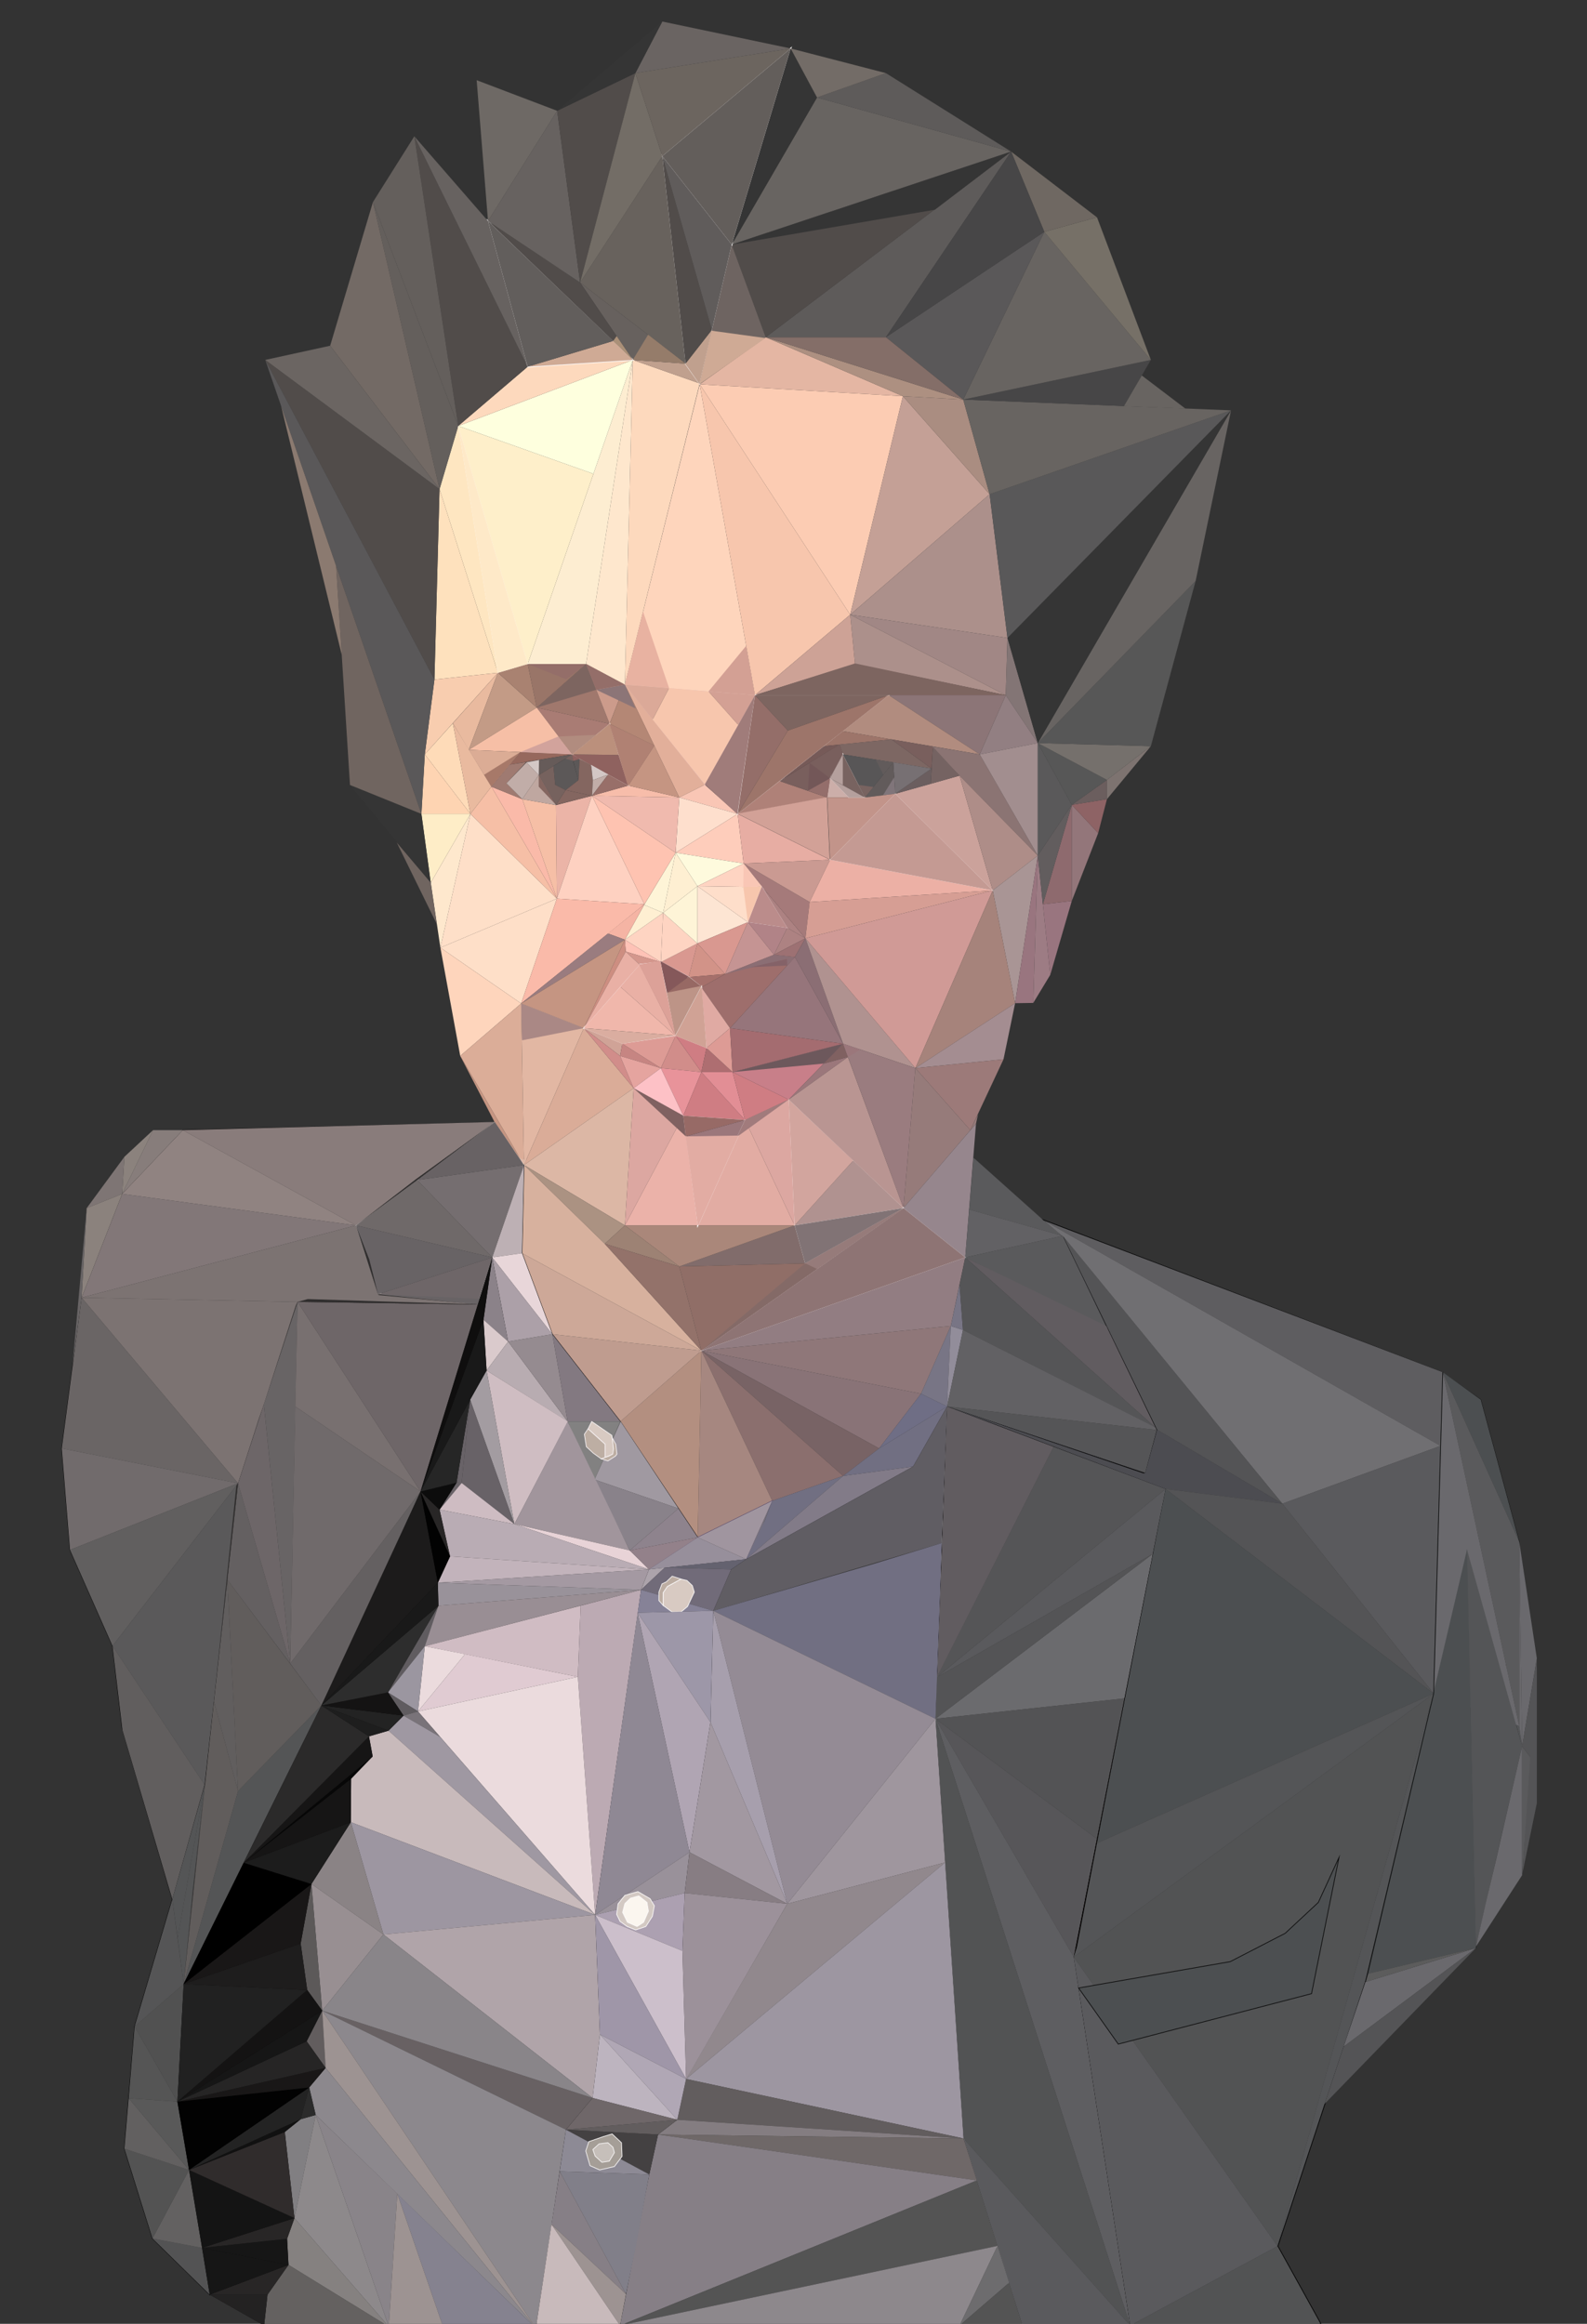 <?xml version="1.0" encoding="utf-8"?>
<!-- Generator: Adobe Illustrator 17.1.0, SVG Export Plug-In . SVG Version: 6.00 Build 0)  -->
<!DOCTYPE svg PUBLIC "-//W3C//DTD SVG 1.1//EN" "http://www.w3.org/Graphics/SVG/1.1/DTD/svg11.dtd">
<svg version="1.1" id="Layer_1" xmlns="http://www.w3.org/2000/svg" xmlns:xlink="http://www.w3.org/1999/xlink" x="0px" y="0px"
	 viewBox="0 0 560 820" enable-background="new 0 0 560 820" xml:space="preserve">
<rect x="0" y="0" width="560" height="820" fill="#333333" stroke="none"/>
<polygon fill="none" stroke="#DBBABA" stroke-width="0.5" stroke-miterlimit="10" points="220.5,241.6 266.4,245.3 248.7,276.9 "/>
<polygon fill="#E2AF9A" points="220.5,241.6 248.7,276.9 239.7,281.4 "/>
<polygon fill="#F9C6B5" points="239.7,281.4 248.7,276.9 260.3,287.2 "/>
<polygon fill="#FEDFCD" points="239.7,281.4 260.3,287.2 238.4,300.9 "/>
<polygon fill="#FECDBB" points="238.4,300.9 260.3,287.2 262.4,304.7 ">
	<animateTransform id="11"
		attributeName="transform"
		attributeType="XML"
		type="translate"
		dur="10s"
		values="0,0;0,-6;0,0"
		fill="freeze"/>
</polygon>
<polygon fill="#FEFADD" points="262.4,304.7 246.1,312.7 238.4,300.9 "/>
<polygon fill="none" stroke="#FCFAFA" stroke-width="0.5" stroke-miterlimit="10" points="268.8,312.8 277.8,327.4 263.9,325.4 "/>
<polygon fill="#B18387" points="263.9,325.4 273.1,336.9 277.8,327.4 "/>
<polygon fill="#AD8282" points="277.8,327.4 284.2,331.1 273.1,336.9 "/>
<polygon fill="#9D7173" points="273.1,336.9 284.2,331.1 280.5,337.7 "/>
<polygon fill="#FDE5D3" points="246.1,312.7 246.1,332.9 263.9,325.4 "/>
<polygon fill="#D99890" points="246.1,332.9 263.9,325.4 255.9,343.7 "/>
<polygon fill="#C59493" points="263.9,325.4 273.1,336.9 255.9,343.7 "/>
<polygon fill="#D29388" points="255.9,343.7 243,344.8 246.1,332.9 "/>
<polygon fill="#D99890" points="243,344.8 233.2,339.5 246.1,332.9 "/>
<polygon fill="#FED4C2" points="233.2,339.5 234,322.1 246.1,332.9 "/>
<polygon fill="#FEF4D7" points="234,322.1 246.1,312.7 246.1,332.9 "/>
<polygon fill="#FED4C2" points="234,322.1 220.5,331.6 233.2,339.5 "/>
<polygon fill="#FEC2B6" points="220.5,331.6 220.8,335.8 233.2,339.5 "/>
<polygon fill="#D4978D" points="220.8,335.8 225.7,340.4 233.2,339.5 "/>
<polygon fill="#FEEFD2" points="220.5,331.6 227.3,319.3 234,322.1 "/>
<polygon fill="#FEF4D7" points="227.3,319.3 238.4,300.9 234,322.1 "/>
<polygon fill="#FEEFD2" points="238.4,300.9 246.1,312.7 234,322.1 "/>
<polygon fill="#FED5BC" points="220.5,241.6 266.4,245.3 246.9,135.6 "/>
<polygon fill="#F7C6AD" points="266.4,245.3 300,216.9 246.9,135.6 "/>
<polygon fill="#FCCCB3" points="300,216.9 318.6,139.8 246.9,135.6 "/>
<polygon fill="#C4A096" points="318.6,139.8 349.2,174.4 300,216.9 ">
	<animateTransform id="8"
		attributeName="transform"
		attributeType="XML"
		type="translate"
		dur="5s"
		values="0,0;50,9;2,8"
		fill="freeze"/>
</polygon>
<polygon fill="#AC908B" points="300,216.9 355.5,225.1 349.2,174.4 "/>
<polygon fill="#A18785" points="300,216.9 354.9,245.3 355.5,225.1 "/>
<polygon fill="#AC908B" points="300,216.9 301.7,234.3 354.9,245.3 "/>
<polygon fill="#CDA296" points="300,216.9 301.7,234.3 266.4,245.3 "/>
<polygon fill="#837575" points="354.9,245.3 366.2,262.2 355.5,225.1 "/>
<polygon fill="#927F82" points="366.2,262.2 345.7,266.2 354.9,245.3 "/>
<polygon fill="#AA8D81" points="318.6,139.8 339.9,141 349.2,174.4 "/>
<polygon fill="#E4B6A3" points="246.9,135.6 270.2,119 318.6,139.8 "/>
<polygon fill="#AD9081" points="270.2,119 339.9,141 318.6,139.8 "/>
<polygon fill="#AD8282" points="268.8,312.8 284.2,331.1 277.8,327.4 "/>
<polygon fill="#FDD9BD" points="246.9,135.3 223.3,127 220.5,241.6 "/>
<polygon fill="#FEE7CD" points="220.5,241.6 206.8,234.3 223.3,127 "/>
<polygon fill="#FDEDD1" points="206.8,234.3 186.2,234.3 223.3,127 "/>
<polygon fill="none" stroke="#FCFAFA" stroke-width="0.5" stroke-miterlimit="10" points="186.2,234.3 175.7,237.4 161.7,150.3 "/>
<polygon fill="#FEEFCA" points="161.7,150.3 209.4,167.2 186.2,234.3 ">
	<animateTransform id="7"
	attributeName="transform"
	attributeType="XML"
	type="translate"
	dur="7s"
	values="0,0;0,0;-140,40"
	fill="freeze"/>
</polygon>
<polygon fill="#FEFFDE" points="161.7,150.3 223.3,127 209.4,167.2 "/>
<polygon fill="#FDD9BD" points="161.7,150.3 186.2,129.4 223.3,127 "/>
<polygon fill="#C0A08E" points="223.3,127 241.9,128.3 246.9,135.3 "/>
<polygon fill="#FEE6C1" points="161.7,150.3 155.1,172.6 175.7,237.4 "/>
<polygon fill="#FEE1BD" points="155.1,172.6 153.3,239.8 175.7,237.4 "/>
<polygon fill="#F8CDAF" points="153.3,239.8 149.9,266.2 175.7,237.4 "/>
<polygon fill="#FEDBB8" points="159.8,255.2 166,287.2 149.9,266.2 "/>
<polygon fill="#E9BA9F" points="166,287.2 173.4,277.6 159.8,255.2 "/>
<polygon fill="#E9BA9F" points="165.4,264.6 175.7,237.4 159.8,255.2 "/>
<polygon fill="#C39B86" points="165.4,264.6 189.4,249.7 175.7,237.4 "/>
<polygon fill="#997568" points="189.4,249.7 206.8,234.3 186.2,234.3 "/>
<polygon fill="#A98271" points="189.4,249.7 186.2,234.3 175.7,237.4 "/>
<polygon fill="#A0786D" points="189.4,249.7 215.1,255.4 206.8,234.3 "/>
<polygon fill="#CC9B8B" points="215.1,255.4 220.5,241.6 206.8,234.3 "/>
<polygon fill="#B48775" points="215.1,255.4 230.9,263.1 220.5,241.6 "/>
<polygon fill="#8C7577" points="345.7,266.2 313.6,245.3 354.9,245.3 "/>
<polygon fill="none" stroke="#FCFAFA" stroke-width="0.5" stroke-miterlimit="10" points="260.3,287.2 313.6,245.3 266.4,245.3 "/>
<polygon fill="#B18C7F" points="297.4,258 345.7,266.2 313.6,245.3 "/>
<polygon fill="#8B7473" points="328.4,263.3 366.2,301.9 345.7,266.2 "/>
<polygon fill="#A28E8F" points="345.7,266.2 366.2,262.2 366.2,301.9 "/>
<polygon fill="#AF8178" points="275.1,275.6 291.9,281.4 260.3,287.2 "/>
<polygon fill="#D2A197" points="260.2,287.1 291.8,281.3 292.8,303.3 "/>
<polygon fill="none" stroke="#FCFAFA" stroke-width="0.5" stroke-miterlimit="10" points="315.9,280.1 350.3,314.2 292.9,303.4 "/>
<polygon fill="#CBA29B" points="315.9,280.1 338.6,273.7 350.3,314.2 "/>
<polygon fill="#756362" points="329.2,263.5 328.4,276.6 338.6,273.7 "/>
<polygon fill="#795F5D" points="328.7,271.2 314.6,260.9 329.2,263.4 "/>
<polygon fill="#9D756A" points="314.6,260.9 290.7,263.3 297.4,258 "/>
<polygon fill="#765A58" points="275.1,275.6 296.3,262.7 290.7,263.3 "/>
<polygon fill="#795F5D" points="296.3,262.7 297.4,266.2 292.9,274.6 299.5,281.4 291.9,281.4 275.1,275.6 "/>
<polygon fill="#7D6763" points="297.4,266.2 328.7,271.2 314.6,260.9 296.3,262.7 "/>
<polygon fill="#6B5E5F" points="328.7,271.2 315.9,280.1 328.4,276.6 "/>
<polygon fill="#777073" points="315.2,269 315.9,280.1 328.7,271.2 "/>
<polygon fill="#625B5B" points="315.2,269 305.2,281.4 315.9,280.1 "/>
<polygon fill="none" stroke="#FCFAFA" stroke-width="0.5" stroke-miterlimit="10" points="305.2,281.4 297.4,266.2 292.9,274.6
	299.5,281.4 "/>
<polygon fill="#585657" points="297.4,266.2 315.2,269 305.2,281.4 "/>
<polygon fill="#786360" points="305.2,281.4 292.9,274.6 297.4,266.2 "/>
<polygon fill="#B5A09D" points="297.4,266.2 297.4,277 292.9,274.6 "/>
<polygon fill="#625B5B" points="309,268.1 311.7,273.3 315.2,269 "/>
<polygon fill="#786360" points="303,277 308.2,277.7 305.2,281.4 "/>
<polygon fill="#80757A" points="315.5,274.3 311.6,280.6 315.9,280.1 "/>
<polygon fill="#CCAEA9" points="292.9,274.6 291.9,281.4 299.5,281.4 "/>
<polygon fill="#946E6B" points="285.1,279 292.9,274.6 291.9,281.4 "/>
<polygon fill="#795F5D" points="292.9,274.6 285.7,269.2 296.3,262.7 "/>
<polygon fill="#795F5D" points="292.9,274.6 297.4,266.2 296.3,262.7 "/>
<polygon fill="#735758" points="285.7,269.2 285.1,279 292.9,274.6 "/>
<polygon fill="#7D6560" points="266.4,245.3 278,257.8 313.6,245.3 "/>
<polygon fill="#946E69" points="278,257.8 260.3,287.2 266.4,245.3 "/>
<polygon fill="#9D756A" points="260.3,287.2 278,257.8 313.6,245.3 "/>
<polygon fill="#E8B2A1" points="220.5,241.6 226.9,215.8 236.1,242.8 "/>
<polygon fill="#D3A094" points="250,244 263.3,227.9 266.4,245.3 "/>
<polygon fill="#DBA998" points="236.1,242.8 230.3,253.9 220.5,241.6 "/>
<polygon fill="#D3A094" points="250,244 260.5,255.8 266.4,245.3 "/>
<polygon fill="#FED4B2" points="149.9,266.2 148.7,287.2 166,287.2 "/>
<polygon fill="#FEEDC7" points="148.7,287.2 152,311.5 166,287.2 "/>
<polygon fill="#FEE8CD" points="152,311.5 155.4,334.4 166,287.2 "/>
<polygon fill="#FEDFC8" points="166,287.2 196.5,317.1 155.4,334.4 ">

<animate attributeType="CSS" attributeName="opacity"
			from="0" to="1" dur="5s" fill="freeze" />
</polygon>

<polygon fill="#F6BFA6" points="173.4,277.6 196.5,317.1 166,287.2 "/>
<polygon fill="#FABAA9" points="173.4,277.6 184.3,282 196.5,317.1 "/>
<polygon fill="#F6BFA6" points="184.3,282 196.2,284.1 196.5,317.1 "/>
<polygon fill="#EBB4A7" points="196.2,284.1 208.9,280.8 196.5,317.1 "/>
<polygon fill="#FED1C1" points="208.9,280.8 227.4,319.1 196.5,317.1 "/>
<polygon fill="#FEC3B1" points="238.4,300.9 227.4,319.1 208.9,280.8 "/>
<polygon fill="#F0BAAE" points="239.7,281.4 238.4,300.9 208.9,280.8 "/>
<polygon fill="#F7BDAA" points="221.7,277.2 208.9,280.8 239.7,281.4 "/>
<polygon fill="#C59582" points="221.7,277.2 230.9,263.1 239.7,281.4 "/>
<polygon fill="#B08173" points="221.7,277.2 215.1,255.4 230.9,263.1 "/>
<polygon fill="none" stroke="#FCFAFA" stroke-width="0.5" stroke-miterlimit="10" points="215.1,255.4 201.9,266.2 204.5,267.8
	209.3,270.4 221.7,277.2 "/>
<polygon fill="#A97C74" points="201.9,266.2 189.4,249.7 215.1,255.4 "/>
<polygon fill="#F6BFA6" points="189.4,249.7 165.4,264.6 201.9,266.2 "/>
<polygon fill="#DBAC95" points="165.4,264.6 183.6,265.4 173.4,277.6 "/>
<polygon fill="#A77969" points="183.6,265.4 170.8,273.4 173.4,277.6 "/>
<polygon fill="#96685D" points="179.9,269.8 201.9,266.2 183.6,265.4 "/>
<polygon fill="#665B59" points="201.9,266.2 190.1,273.5 185.7,268.9 "/>
<polygon fill="#9F7A71" points="185.7,268.9 178.7,276.4 184.3,282 173.4,277.6 179.9,269.8 "/>
<polygon fill="#BFA7A0" points="184.3,282 196.2,284.1 190.1,273.5 "/>
<polygon fill="#5C5858" points="201.9,266.2 199.2,267.9 195.3,270.3 195.9,276.9 199.6,278.8 204.1,275.3 202.3,268.8 "/>
<polygon fill="#77625E" points="201.9,266.2 199.5,267.7 202.3,268.5 "/>
<polygon fill="#8F625F" points="202,266.4 202.3,268.5 204.5,267.8 201.9,266.2 218.3,266.4 221.7,277.2 "/>
<polygon fill="#5C5858" points="202.3,268.5 204.5,267.8 204.1,275.3 "/>
<polygon fill="#846660" points="204.5,267.8 208.6,269.9 209.2,275.3 204.1,275.3 "/>
<polygon fill="#846660" points="199.6,278.8 204.1,275.3 209.2,275.3 208.9,280.8 "/>
<polygon fill="#846660" points="199.6,278.8 196.2,284 208.9,280.8 "/>
<polygon fill="#D3C7C5" points="208.6,269.9 209.2,275.3 214.6,273.3 "/>
<polygon fill="#C1ADA8" points="209.2,275.3 214.6,273.3 208.9,280.8 "/>
<polygon fill="#986F69" points="214.6,273.3 221.7,277.2 208.9,280.8 "/>
<polygon fill="#846660" points="190.1,273.5 190.1,277.6 196.2,284 "/>
<polygon fill="#D3C7C5" points="185.8,269 190.2,268.2 190.1,273.5 "/>
<polygon fill="#FEDFC8" points="196.5,317.1 183.9,354.1 155.4,334.4 "/>
<polygon fill="#FABAA9" points="183.9,354.1 227.4,319.1 196.5,317.1 "/>
<polygon fill="#F5B4A4" points="227.4,319.1 220.5,331.6 214.5,329.4 "/>
<polygon fill="#9A7C7F" points="214.5,329.4 220.5,331.6 183.9,354.1 "/>
<polygon fill="#C59582" points="183.9,354.1 206,362.8 220.5,331.6 "/>
<polygon fill="#CD8E81" points="206,362.8 220.8,335.8 220.5,331.6 "/>
<polygon fill="#8B6E74" points="284.2,331.1 280.5,337.7 297.5,368.3 "/>
<polygon fill="#B09290" points="297.5,368.3 323,376.9 284.2,331.1 "/>
<polygon fill="#A57A7A" points="262.4,304.7 285.7,318.3 284.2,331.1 268.8,312.8 "/>
<polygon fill="#E7ADA3" points="262.4,304.7 292.9,303.4 260.3,287.2 "></polygon>
<polygon fill="#CA9A92" points="292.9,303.4 285.7,318.3 262.4,304.7 "/>
<polygon fill="#ECB0A5" points="292.9,303.4 285.7,318.3 350.3,314.2 "/>
<polygon fill="#D69E94" points="285.7,318.3 284.2,331.1 350.3,314.2 "/>
<polygon fill="#D09A96" points="284.2,331.1 350.3,314.2 323,376.9 "/>
<polygon fill="#AE8D88" points="350.3,314.2 366.2,301.9 338.6,273.7 "/>
<polygon fill="#A99595" points="366.2,301.9 358.2,354 350.3,314.2 "/>
<polygon fill="#A6837B" points="350.3,314.2 358.2,354 323,376.9 "/>
<polygon fill="#A48D91" points="358.2,354 354.1,373.8 323,376.9 ">
<animateTransform id="1"
	attributeName="transform"
	attributeType="XML"
	type="translate"
	dur="6s"
	values="0,0;0,6;100,-80"
	fill="freeze"
	/>
</polygon>
<polygon fill="#9C7A79" points="354.1,373.8 342.4,398.8 323,376.9 "/>
<polygon fill="#967B7A" points="323,376.9 318.8,426.3 342.4,398.8 "/>
<polygon fill="#9A7C7F" points="323,376.9 297.5,368.3 318.8,426.3 "/>
<polygon fill="#806161" points="297.5,368.3 290.7,375.3 299.2,373 "/>
<polygon fill="#9B777B" points="299.2,373 303.6,370.4 297.5,368.3 "/>
<polygon fill="none" stroke="#FCFAFA" stroke-width="0.5" stroke-miterlimit="10" points="318.8,426.3 280.4,432.4 278.3,388 "/>
<polygon fill="none" stroke="#FCFAFA" stroke-width="0.5" stroke-miterlimit="10" points="318.8,426.3 284.1,445.8 280.4,432.4 "/>
<polygon fill="#B09290" points="301.1,409.5 280.4,432.4 318.8,426.3 "/>
<polygon fill="#D2A59E" points="301.1,409.5 278.3,388 280.4,432.4 "/>
<polygon fill="#FED5BC" points="155.4,334.4 162.4,372.6 183.9,354.1 "/>
<polygon fill="#DBAD98" points="183.9,354.1 184.9,411.1 162.4,372.6 "/>
<polygon fill="#E2B7A3" points="183.9,354.1 206,362.8 184.9,411.1 "/>
<polygon fill="#DAAC98" points="184.9,411.1 223.6,384 206,362.8 "/>
<polygon fill="#DCB7A5" points="223.6,384 220.5,432.4 184.9,411.1 "/>
<polygon fill="#AB9282" points="184.9,411.1 213.4,438.9 220.5,432.4 "/>
<polygon fill="#9D8274" points="220.5,432.4 239.7,446.9 213.4,438.9 "/>
<polygon fill="#816C6B" points="239.7,446.9 284.1,445.8 280.4,432.4 "/>
<polygon fill="#AA877A" points="280.4,432.4 220.5,432.4 239.7,446.9 "/>
<polygon fill="#DCA7A1" points="262.9,395.2 278.3,388 280.4,432.4 "/>
<polygon fill="#E2ACA3" points="262.9,395.2 246.2,432.4 280.4,432.4 "/>
<polygon fill="none" stroke="#FCFAFA" stroke-width="0.5" stroke-miterlimit="10" points="262.9,395.2 241.1,393.7 246.2,432.4 "/>
<polygon fill="#DCA7A1" points="241.1,393.7 220.5,432.4 223.6,384 "/>
<polygon fill="#EBB2A9" points="241.1,393.7 246.2,432.4 220.5,432.4 "/>
<polygon fill="#96757B" points="280.5,337.7 257.6,362.8 297.5,368.3 "/>
<polygon fill="#A5706B" points="243,344.8 247.5,348.4 255.9,343.7 "/>
<polygon fill="#9E6E6C" points="247.5,348.4 257.6,362.8 280.5,337.7 273.1,336.9 255.9,343.7 "/>
<polygon fill="none" stroke="#FCFAFA" stroke-width="0.5" stroke-miterlimit="10" points="247.5,348.4 238.4,365.5 249.3,369.8 "/>
<polygon fill="#E0AAA3" points="249.3,369.8 257.6,362.8 247.5,348.4 "/>
<polygon fill="none" stroke="#FCFAFA" stroke-width="0.5" stroke-miterlimit="10" points="238.4,365.5 233.2,339.5 243,344.8
	247.5,348.4 "/>
<polygon fill="none" stroke="#FCFAFA" stroke-width="0.5" stroke-miterlimit="10" points="233.2,339.5 225.7,340.4 206,362.8
	219.6,368.3 238.4,365.5 "/>
<polygon fill="#AA8885" points="184.2,367.1 206,362.8 183.9,354.1 "/>
<polygon fill="#C2948A" points="291.9,281.4 305.2,281.4 315.9,280.1 292.9,303.4 "/>
<polygon fill="#D0A397" points="206,362.8 218.8,372.6 219.6,368.3 "/>
<polygon fill="#D18D8A" points="223.6,384 218.8,372.6 206,362.8 "/>
<polygon fill="#C68582" points="218.8,372.6 233.2,376.9 219.6,368.3 "/>
<polygon fill="#DD9B95" points="219.6,368.3 238.4,365.5 233.2,376.9 "/>
<polygon fill="#D18D8A" points="233.2,376.9 247.5,378.3 238.4,365.5 "/>
<polygon fill="#CF7D83" points="247.5,378.3 249.3,369.8 238.4,365.5 "/>
<polygon fill="#AE6E71" points="247.5,378.3 258.5,378.3 249.3,369.8 "/>
<polygon fill="#DD9B95" points="258.5,378.3 257.6,362.8 249.3,369.8 "/>
<polygon fill="#A46C70" points="258.5,378.3 297.5,368.3 257.6,362.8 "/>
<polygon fill="#E5A49F" points="218.8,372.6 233.2,376.9 223.6,384 "/>
<polygon fill="#E8939A" points="233.2,376.9 247.5,378.3 241.1,393.7 "/>
<polygon fill="#FDC1C6" points="233.2,376.9 241.1,393.7 223.6,384 "/>
<polygon fill="#CF7D83" points="247.5,378.3 262.9,395.2 241.1,393.7 "/>
<polygon fill="#E28E95" points="247.5,378.3 258.5,378.3 262.9,395.2 "/>
<polygon fill="#CF7D83" points="262.9,395.2 278.3,388 258.5,378.3 "/>
<polygon fill="#C87F89" points="278.3,388 297.5,368.3 258.5,378.3 "/>
<polygon fill="#FEDECA" points="246.1,312.7 263.9,325.4 268.8,312.8 266,313 "/>
<polygon fill="#FED4C2" points="246.1,312.7 266,313 268.8,312.8 262.4,304.7 "/>
<polygon fill="none" stroke="#FCFAFA" stroke-width="0.5" stroke-miterlimit="10" points="247.5,476.6 318.8,426.3 340.6,443.7 "/>
<polygon fill="#927D82" points="340.6,443.7 335.5,467.9 247.5,476.6 "/>
<polygon fill="#8F7779" points="335.5,467.9 325,491.8 247.5,476.6 "/>
<polygon fill="#897377" points="325,491.8 310.2,511.1 247.5,476.6 "/>
<polygon fill="#786365" points="247.5,476.6 310.2,511.1 297.5,520.8 "/>
<polygon fill="#8B6F6E" points="247.5,476.6 297.5,520.8 272.5,529.6 "/>
<polygon fill="#96868D" points="318.8,426.3 344.4,396.5 340.6,443.7 "/>
<polygon fill="#A68780" points="247.5,476.6 246.2,542.5 272.5,529.6 "/>
<polygon fill="#B38F80" points="247.5,476.6 246.2,542.5 218.9,501.6 "/>
<polygon fill="#BF9C8F" points="247.5,476.6 194.9,470.8 218.9,501.6 "/>
<polygon fill="#CDA898" points="194.9,470.8 247.5,476.6 184.2,442.2 "/>
<polygon fill="#D7B19E" points="184.2,442.2 184.9,411.1 213.4,438.9 247.5,476.6 "/>
<polygon fill="#906E67" points="239.7,446.9 284.1,445.8 318.8,426.3 247.5,476.6 239.7,446.9 213.4,438.9 "/>
<path fill="#FFFFFF" stroke="#000000" stroke-miterlimit="10" d="M342,409.5"/>
<polygon fill="none" stroke="#FCFAFA" stroke-width="0.5" stroke-miterlimit="10" points="334.2,496.3 411.3,525.4 378.9,690.6
	398.8,820.6 360.8,820.6 340,754.6 330.1,606.5 "/>
<polygon fill="none" stroke="#000000" stroke-width="0.5" stroke-miterlimit="10" points="368.2,430.6 509,484.4 505.9,597.6
	482.6,696.5 450.8,792.6 466.3,820.6 398.8,820.6 378.9,690.6 411.3,525.4 334.2,496.3 404.1,519.8 408.2,504.6 375,436.1 "/>
<polygon fill="none" stroke="#111111" stroke-width="0.25" stroke-miterlimit="10" points="509,484.4 522.5,493.9 536.1,544.1
	520.8,687.4 481.7,699.3 505.9,597.6 "/>
<polygon fill="none" stroke="#050505" stroke-width="0.25" stroke-miterlimit="10" points="174.6,396.1 64.5,398.8 43.1,421.3
	28.8,457.9 21.8,511.1 24.7,546.9 39.7,580.8 43.1,609.9 60.8,670.2 72.2,629.8 84,523.4 105,459.4 168.3,460.2 133.7,456.4
	125.6,432.4 "/>
<polygon fill="none" stroke="#FCFAFA" stroke-width="0.5" stroke-miterlimit="10" points="174.6,396.1 125.6,432.4 133.7,456.4
	168.3,460.2 184.9,411.1 "/>
<polygon fill="none" stroke="#000000" stroke-width="0.25" stroke-miterlimit="10" points="168.3,460.2 105,459.4 84,523.4
	72.2,629.8 60.8,670.2 47.5,715.1 43.9,758.2 53.8,789.9 74,809.7 62.6,741.6 64.8,700.1 89.5,648.5 119.7,589.6 148.4,526.3 "/>
<polygon fill="none" stroke="#020202" stroke-width="0.25" stroke-miterlimit="10" points="184.9,411.1 173.7,443.7 179.3,473.4
	200.3,501.6 206,514.6 222.2,547.1 229,553.8 246.2,542.5 218.9,501.6 194.9,470.8 184.2,442.2 "/>
<polygon fill="none" stroke="#483B63" stroke-width="0.25" stroke-miterlimit="10" points="229,553.8 263.3,550.2 272.5,529.6
	246.2,542.5 "/>
<polygon fill="none" stroke="#000000" stroke-width="0.25" stroke-miterlimit="10" points="263.3,550.2 258,553.8 251.7,568.4
	250.7,607.7 243.3,653.6 241.6,668 240.8,688.4 242.1,733.8 239,748 232.2,753.2 226.3,779.9 218.8,820.6 189.1,821.5 199.7,751.5
	203.4,747.1 209.1,740.3 211.7,717.9 210,675.7 216,633.3 224.3,574.7 226.2,561 229,553.8 "/>
<polygon fill="none" stroke="#020202" stroke-width="0.25" stroke-miterlimit="10" points="173.7,443.7 179.3,473.4 200.3,501.6
	222.2,547.1 229,553.8 226.2,561 210,675.7 211.7,717.9 209.1,740.3 199.7,751.5 189.1,821.5 93.2,820.6 94.4,809.7 101.8,799.2
	101.3,790 103.9,782.7 100.5,752.3 106.1,747.8 111.4,746.3 109.1,736.6 114.9,729.7 108.2,720.3 113.6,709.5 108.4,702.2
	106.1,685.8 109.9,664.8 123.7,643 123.9,627.7 131.5,619.8 130.2,612.7 137.1,610.7 142.4,605.4 136.8,597.2 142.9,586.6
	154.7,566.6 154.5,558.5 158.8,549.2 155.1,532.7 161.1,523.2 165.9,493.9 171.7,483.6 170.6,465.7 "/>
<polygon fill="#070707" points="93.2,820.6 94.4,809.7 101.8,799.2 101.3,790 103.9,782.7 100.5,752.3 106.1,747.8 111.4,746.3
	109.1,736.6 114.9,729.7 108.2,720.3 113.6,709.5 108.4,702.2 106.1,685.8 109.9,664.8 123.7,643 123.9,627.7 131.5,619.8
	130.2,612.7 137.1,610.7 142.4,605.4 136.8,597.2 154.7,566.6 154.5,558.5 158.8,549.2 155.1,532.7 161.1,523.2 165.9,493.9
	171.7,483.6 170.6,465.7 173.7,443.7 148.4,526.3 119.7,589.6 89.7,648.2 64.8,700.1 62.6,741.6 74,809.7 "/>
<polygon fill="none" stroke="#020202" stroke-width="0.25" stroke-miterlimit="10" points="218.8,820.6 360.8,820.6 340,754.6
	330.1,606.5 334.2,496.3 322.2,517.5 263.3,550.2 258,553.8 251.7,568.4 250.7,607.7 243.3,653.6 241.6,668 240.8,688.4
	242.1,733.8 239,748 232.2,753.2 226.3,779.9 "/>
<polygon fill="#99757F" points="358.2,354 364.6,353.9 366.2,301.9 "/>
<polygon fill="#9D7C84" points="364.6,353.9 370.6,344 366.2,301.9 "/>
<polygon fill="#99757F" points="370.6,344 378.2,317.9 368,319.1 "/>
<polygon fill="#8E6A6E" points="378.2,317.9 378.2,284 368,319.1 "/>
<polygon fill="#93767A" points="378.2,317.9 387.5,294 378.2,284 "/>
<polygon fill="#8E6365" points="387.5,294 390.6,282 378.2,284 "/>
<polygon fill="#6B5E5E" points="390.6,282 390.6,275.2 378.2,284 "/>
<polygon fill="#625D5E" points="378.2,284 368,319.1 366.2,301.9 "/>
<polygon fill="#5A595A" points="378.2,284 366.2,301.9 366.2,262.2 "/>
<polygon fill="#575757" points="378.2,284 390.6,275.2 366.2,262.2 "/>
<polygon fill="#7D7370" points="390.6,275.2 406.1,263.3 390.6,282 "/>
<polygon fill="#75706C" points="390.6,275.2 406.1,263.3 366.2,262.2 "/>
<polygon fill="#575757" points="366.2,262.2 421.9,205 406.1,263.3 "/>
<polygon fill="#686462" points="366.2,262.2 421.9,205 434.4,144.8 ">
	<animateTransform attributeName="transform" attributeType="XML"
								type="rotate" from="-22" to="0" dur="5s"
								additive="sum" fill="freeze"/>

</polygon>
<polygon fill="#353535" points="366.2,262.2 355.5,225.1 434.4,144.8 "/>
<polygon fill="#595859" points="349.2,174.4 434.4,144.8 355.5,225.1 "/>
<polygon fill="#686461" points="339.9,141 434.4,144.8 349.2,174.4 "/>
<polygon fill="#474647" points="339.9,141 406.1,127 396.6,143.3 "/>
<polygon fill="#686461" points="339.9,141 368.5,81.8 406.1,127 "/>
<polygon fill="#767067" points="368.5,81.8 387.1,76.7 406.1,127 "/>
<polygon fill="#6F6862" points="368.5,81.8 356.8,53.5 387.1,76.7 "/>
<polygon fill="#5A5859" points="368.5,81.8 339.9,141 312.6,119 "/>
<polygon fill="#846E68" points="270.2,119 312.6,119 339.9,141 "/>
<polygon fill="#5E5B5A" points="270.2,119 356.8,53.5 312.6,119 "/>
<polygon fill="#474647" points="312.6,119 356.8,53.5 368.5,81.8 ">
	<animateTransform id="5"
	attributeName="transform"
	attributeType="XML"
	type="translate"
	dur="5s"
	values="0,0;20,-12;90,-20"
	fill="freeze"/>
</polygon>
<polygon fill="#514C4A" points="270.2,119 258.2,86.3 356.8,53.5 "/>
<polygon fill="#686461" points="258.2,86.3 288.3,34.4 356.8,53.5 "/>
<polygon fill="#5E5B5A" points="288.3,34.4 312.6,25.8 356.8,53.5 "/>
<polygon fill="none" stroke="#FCFAFA" stroke-width="0.5" stroke-miterlimit="10" points="246.9,135.3 241.9,128.3 233.7,55.1
	258.2,86.3 "/>
<polygon fill="#6E6461" points="258.2,86.3 251.2,116.4 246.9,135.3 270.2,119 "/>
<polygon fill="none" stroke="#FCFAFA" stroke-width="0.5" stroke-miterlimit="10" points="233.7,55.1 279,17.1 258.2,86.3 "/>
<polygon fill="#353535" points="279,17.1 288.3,34.4 258.2,86.3 "/>
<polygon fill="#736C67" points="279,17.1 312.6,25.8 288.3,34.4 "/>
<polygon fill="#68625D" points="241.9,128.3 204.7,99.7 233.7,55.1 "/>
<polygon fill="#67615E" points="223.3,127 204.7,99.7 241.9,128.3 "/>
<polygon fill="none" stroke="#FCFAFA" stroke-width="0.5" stroke-miterlimit="10" points="223.3,127 172.2,78 186.2,129.4 "/>
<polygon fill="#514C4A" points="223.3,127 204.7,99.7 172.2,78 "/>
<polygon fill="#676260" points="204.7,99.7 196.6,39.1 172.2,78 "/>
<polygon fill="#514C4A" points="204.7,99.7 224.2,25.8 196.6,39.1 ">
	<animateTransform attributeName="transform" attributeType="XML"
                    type="rotate" from="0" to="2" dur="19s"
                    additive="replace" fill="freeze"/>
  <animateTransform attributeName="transform" attributeType="XML"
                    type="scale" from="1" to="0" dur="7s"
                    additive="replace" fill="freeze"/>
</polygon>

<polygon fill="#736D66" points="224.2,25.8 233.7,55.1 204.7,99.7 "/>
<polygon fill="#6C655F" points="224.2,25.8 279,17.1 233.7,55.1 "/>
<polygon fill="#6A6462" points="224.2,25.8 233.7,7.6 279,17.1 "/>
<polygon fill="#353535" points="196.6,39.1 233.7,7.6 224.2,25.8 "/>
<polygon fill="#686461" points="402.9,132.5 418.3,144.2 396.6,143.3 "/>
<polygon fill="#514C4A" points="161.7,150.3 146.2,48.1 186.2,129.4 "/>
<polygon fill="#676260" points="186.2,129.4 172.2,78 146.2,48.1 "/>
<polygon fill="#6E6965" points="172.2,78 168.2,28.3 196.6,39.1 "/>
<polygon fill="#645F5C" points="131.6,71.3 161.7,150.3 155.1,172.6 "/>
<polygon fill="#645F5C" points="131.6,71.3 146.2,48.1 161.7,150.3 "/>
<polygon fill="#514C4A" points="93.6,127 155.1,172.6 153.3,239.8 ">
	 <animate attributeType="CSS" attributeName="opacity"
         from="1" to="0" dur="5s" fill="freeze" />
</polygon>
<polygon fill="#5A5859" points="93.6,127 148.7,287.2 149.9,266.2 153.3,239.8 "/>
<polygon fill="#353535" points="123.5,277 152,311.5 148.7,287.2 "/>
<polygon fill="#706560" points="118.6,199.7 123.5,277 148.7,287.2 "/>
<polygon fill="#8B7A70" points="99.2,143.3 120.6,231.1 118.6,199.7 "/>
<polygon fill="#736A65" points="155.1,172.6 116.5,122 131.6,71.3 "/>
<polygon fill="#6B6562" points="155.1,172.6 116.5,122 93.6,127 "/>
<polygon fill="#C1ADA8" points="185.8,269 178.7,276.4 184.3,282 190.1,273.5 "/>
<polygon fill="#76625E" points="190.1,273.5 195.3,270.3 195.9,276.9 199.6,278.8 196.2,284 "/>
<polygon fill="#BB907C" points="215.1,255.4 201.9,266.2 218.3,266.4 "/>
<polygon fill="#F7C6AD" points="236.1,242.8 250,244 260.5,255.8 248.7,276.8 230.3,253.9 "/>
<polygon fill="#CFAA95" points="246.8,135.6 251.1,116.7 270.1,119.3 "/>
<polygon fill="#C0A08E" points="241.9,128.3 251.2,116.4 246.8,135.5 242.8,129.8 241.7,128.3 "/>
<polygon fill="#CFAA95" points="186.2,129.4 216.4,120.3 223.3,127 "/>
<polygon fill="#AA9078" points="216.4,120.3 217.6,118.6 223.3,127 "/>
<polygon fill="#FEE9C8" points="186.2,234.3 161.7,150.3 175.7,237.4 "/>
<polygon fill="#B5A09D" points="292.9,274.6 305.2,281.4 299.5,281.4 "/>
<polygon fill="#8F625F" points="202.3,268.5 204.5,267.8 201.9,266.2 "/>
<polygon fill="#957C6A" points="228.7,118.1 241.9,128.3 223.3,127 "/>
<polygon fill="#D2A39C" points="183.6,265.4 197,259.9 201.9,266.2 "/>
<polygon fill="#BB8C8B" points="268.8,312.8 277.8,327.4 263.9,325.4 "/>
<polygon fill="#C49A93" points="315.9,280.1 292.9,303.4 350.3,314.2 "/>
<polygon fill="#8B6E74" points="255.9,343.7 280.5,337.7 273.1,336.9 "/>
<polygon fill="#846268" points="264.8,341.3 277.8,340.7 277.7,338.4 "/>
<polygon fill="#8B6E74" points="277.7,338.4 280.5,337.7 277.8,340.7 "/>
<polygon fill="#6D585C" points="258.5,378.3 290.7,375.3 297.5,368.3 "/>
<polygon fill="#D0A295" points="247.5,348.1 238.3,365.5 249.3,369.8 247.6,348.3 "/>
<polygon fill="#85585A" points="243,344.6 235.4,350.5 233,339.1 "/>
<polygon fill="#976964" points="235.2,350.5 247.5,348.1 243,344.6 "/>
<polygon fill="#BD9487" points="235.3,350.3 247.5,347.9 238.2,365.5 "/>
<polygon fill="#E9B0A5" points="225.7,340.4 218.9,348.2 238.3,365.4 "/>
<polygon fill="#F0B7AB" points="218.9,348.2 206,362.8 238.3,365.4 "/>
<polygon fill="#DAADA0" points="206,362.8 238.3,365.4 219.6,368.3 "></polygon>
<polygon fill="#976A66" points="262.9,395.2 242,401 241.1,393.7 "/>
<polygon fill="#9B777B" points="242,401 260,401.2 262.9,395.2 "/>
<polygon fill="#E2ACA3" points="242,401 260,401.2 246.2,432.4 "/>
<polygon fill="#806161" points="223.6,384 241.1,393.7 242,401 "/>
<polygon fill="#A17B7C" points="260,401.2 278.3,388 262.9,395.2 "/>
<polygon fill="#9B777B" points="278.3,388 299.2,373 290.7,375.3 "/>
<polygon fill="#E2ACA3" points="242,401 260.7,400.7 246.4,432.5 "/>
<polygon fill="#817375" points="280.4,432.4 318.8,426.3 284.1,445.8 "/>
<polygon fill="#967B7A" points="284.1,445.8 288.3,447.8 318.8,426.3 "/>
<polygon fill="#846A67" points="284.1,445.8 247.5,476.6 288.3,447.8 "/>
<polygon fill="#625E5C" points="186.2,129.4 216.4,120.3 172.2,78 "/>
<polygon fill="#B08173" points="215,255.4 230.9,263.1 221.6,277.4 "/>
<polygon fill="#CC9B8B" points="214.8,255.3 215.2,255 215.3,255.6 "/>
<polygon fill="#CC9B8B" points="221.8,277 221.4,277.3 222,277.7 "/>
<polygon fill="#514C4A" points="241.9,128.3 251.2,116.4 233.7,55.1 "/>
<polygon fill="#605C5B" points="251.2,116.4 258.2,86.3 233.7,55.1 "/>
<polygon fill="#635E5B" points="233.7,55.1 279,17.1 258.2,86.3 "/>
<polygon fill="#706560" points="140,297.3 154.1,326 152,311.5 "/>
<polygon fill="#B18C7F" points="197,259.9 210.4,259.3 201.9,266.2 "/>
<polygon fill="#7D6560" points="189.4,249.7 210.4,243.4 206.8,234.3 "/>
<polygon fill="#8C7577" points="210.4,243.4 224.3,250 220.5,241.6 "/>
<polygon fill="#946E69" points="186.2,234.3 199.8,239.7 206.8,234.3 "/>
<polygon fill="#946E69" points="206.8,234.3 220.5,241.6 210.4,243.4 "/>
<polygon fill="#353535" points="258.2,86.3 329.9,74 356.8,53.5 "/>
<polygon fill="#93726A" points="239.7,446.9 213.4,438.9 247.5,476.6 "/>
<polygon fill="#8E7474" points="247.5,476.6 340.6,443.7 318.8,426.3 "/>
<polyline fill="#967B7A" points="345.1,393.2 344.4,396.5 342.4,398.8 "/>
<polygon fill="#C59582" points="162.4,372.6 174.6,396.1 184.9,411.1 "/>
<polygon fill="#756E70" points="147.2,416.4 184.9,411.1 173.7,443.7 "/>
<polygon fill="#6F6969" points="147.2,416.4 125.6,432.4 173.7,443.7 "/>
<polygon fill="#686365" points="125.6,432.4 173.7,443.7 133.4,456.7 "/>
<polygon fill="#6E6668" points="133.4,456.7 173.7,443.7 169.2,458.2 168.3,460.2 "/>
<path fill="#FED4C2" d="M263.9,325.4"/>
<polygon fill="#525354" points="505.9,597.6 450.8,792.6 378.9,690.6 "/>
<polygon fill="#F7C6AD" points="262.3,313 263.9,325.4 268.8,312.8 "/>
<path fill="#FED4C2" d="M262.4,304.7"/>
<polygon fill="#F9C6B5" points="262.3,313 262.4,304.7 268.8,312.8 "/>
<polygon fill="#7D6560" points="301.7,234.1 266.4,245.3 354.9,245.3 ">
	<animate attributeType="CSS" attributeName="opacity"
					from="0" to="1" dur="2s" fill="freeze" />
				</polygon>
<polygon fill="#A07C7A" points="266.4,245.3 248.7,276.8 248.7,276.8 260.2,287.3 "/>
<polygon fill="#E9B0A5" points="220.8,335.8 225.7,340.4 206,362.8 "/>
<polygon fill="#DCA198" points="225.5,340.3 233,339.1 238.3,365.4 "/>
<polygon fill="#B99592" points="299.2,373 278.3,388 318.8,426.3 "/>
<polygon fill="#686264" points="174.6,395.9 147.2,416.4 184.9,411.1 "/>
<polygon fill="#897C7B" points="64.5,398.8 174.6,395.9 125.6,432.4 ">
<animate attributeType="CSS" attributeName="opacity"
				from="0" to="1" dur="3s" fill="freeze" />
</polygon>
<polygon fill="#908381" points="64.5,398.8 43.1,421.3 125.6,432.4 "/>
<polygon fill="#827778" points="43.1,421.3 28.8,457.9 125.6,432.4 "/>
<polygon fill="#7C7372" points="168.3,460.2 105,459.4 28.8,457.9 125.6,432.4 133.4,456.7 "/>
<polygon fill="#7C7372" points="28.8,457.9 105,459.4 84,523.4 ">
<animateTransform id="2"
	attributeName="transform"
	attributeType="XML"
	type="translate"
	dur="6s"
	values="0,0;0,-200;0,-150"
	fill="freeze"/>
</polygon>
<polygon fill="#6A6565" points="84,523.4 21.8,511.1 28.8,457.9 "/>
<polygon fill="#716B6C" points="21.8,511.1 84,523.4 24.7,546.9 "/>
<polygon fill="#615F5F" points="84,523.4 24.7,546.9 39.7,580.8 "/>
<polygon fill="#5A595A" points="84,523.4 72.2,629.8 39.7,580.8 ">

<animateTransform attributeName="transform" attributeType="XML"
							type="rotate" from="-5" to="0" dur="3s"
							additive="sum" fill="freeze"/>
</polygon>

<polygon fill="#686365" points="133.4,456.7 168.6,460.3 169.2,458.3 "/>
<polygon fill="#302E2E" points="125.6,432.4 130.3,444.4 133.4,456.7 "/>
<polygon fill="#302E2E" points="125.6,432.4 146.9,416 174.6,395.9 147.3,416.4 "/>
<polygon fill="#877D7B" points="54,398.8 43.1,421.3 64.5,398.8 "/>
<polygon fill="#8B827D" points="54,398.8 43.9,408.2 43.1,421.3 "/>
<polygon fill="#7E7574" points="43.9,408.2 30.6,426.3 43.1,421.3 "/>
<polygon fill="#8B827D" points="43.1,421.3 28.8,457.9 30.6,426.3 "/>
<polygon fill="#DCB7A5" points="183.7,408.9 184.9,411.1 185.7,409.3 "/>
<polygon fill="#BDB0B4" points="184.9,411.1 184.2,442.2 173.7,443.7 "/>
<polygon fill="#615E5E" points="39.7,580.8 72.2,629.8 60.8,670.2 43.2,610.5 "/>
<polygon fill="#535354" points="53.8,789.9 71.3,793.2 74,809.7 "/>
<polygon fill="#636161" points="53.8,789.9 66.7,765.7 71.3,793.2 "/>
<polygon fill="#535353" points="43.9,758.2 66.7,765.7 53.8,789.9 "/>
<polygon fill="#626060" points="45.4,740.4 66.7,765.7 43.9,758.2 "/>
<polygon fill="#595959" points="45.4,740.4 62.6,741.6 66.7,765.7 "/>
<polygon fill="#555555" points="47.5,715.1 62.6,741.6 45.4,740.4 "/>
<polygon fill="#515151" points="47.5,715.1 62.6,741.6 64.8,700.1 "/>
<polygon fill="#555556" points="60.8,670.2 47.5,715.1 64.8,700.1 "/>
<polygon fill="#545556" points="64.8,700.1 62.7,683.9 72.2,629.8 72.3,629.8 71.8,634.5 "/>
<polygon fill="#545556" points="62.7,683.9 72.2,629.8 60.8,670.2 "/>
<polygon fill="#615D5C" points="64.8,700.1 84,632 75.5,600.3 "/>
<polygon fill="#545556" points="64.8,700.1 113.4,601.8 84,632 "/>
<polygon fill="#615D5C" points="84,632 113.4,601.8 80.2,557.4 "/>
<polygon fill="#615E5E" points="84,632 75.5,600.3 80.2,557.4 "/>
<polygon fill="#646061" points="102.4,587 148.4,526.3 120.3,588.3 113.4,601.8 "/>
<polygon fill="#646061" points="84,523.4 102.4,587 80.2,557.4 "/>
<polygon fill="#6D6668" points="93.1,495.5 102.4,587 84,523.4 "></polygon>
<polygon fill="#686465" points="93.1,495.5 105,459.4 102.4,587 "/>
<polygon fill="#706A6B" points="102.4,587 148.4,526.3 104.2,496.3 ">
</polygon>
<polygon fill="#787070" points="105,459.4 148.4,526.3 104.2,496.3 "/>
<polygon fill="#6E6668" points="105,459.4 148.4,526.3 168.6,460.3 "/>
<polygon fill="#686465" points="30.6,426.3 25.6,481.7 28.8,457.9 "/>
<polygon fill="#E8D6D9" points="173.7,443.7 194.9,470.8 184.2,442.2 "/>
<polygon fill="#ACA0A8" points="173.7,443.7 179.3,473.4 194.9,470.8 "/>
<polygon fill="#958B90" points="194.9,470.8 200.3,501.6 179.3,473.4 "/>
<polygon fill="#837981" points="194.9,470.8 200.3,501.6 218.9,501.6 "/>
<polygon fill="#828181" points="218.9,501.6 209.8,522.1 206,514.5 200.3,501.6 "/>
<polygon fill="#A099A1" points="219,501.6 239.4,532.3 209.8,522.1 "/>
<polygon fill="#D8CAC2" stroke="#F7F2F3" stroke-width="0.25" stroke-miterlimit="10" points="208.8,501.6 215.9,506.5 216.8,512.9
	213.5,514.3 213.5,509.6 207.5,504.2 "/>
<polygon fill="#BDAEA3" stroke="#F7F2F3" stroke-width="0.25" stroke-miterlimit="10" points="207.5,504.2 206.2,506.1 206.9,510.5
	209.4,512.8 212.2,514.8 213.5,514.3 213.5,509.6 "/>
<polygon fill="#BDAEA3" stroke="#F7F2F3" stroke-width="0.25" stroke-miterlimit="10" points="213.5,514.3 212.2,514.8 214.5,515.5
	217.2,513.8 217.7,513.1 217.3,509.7 216,507.3 216.5,511.2 216.2,513.1 214.9,513.8 "/>
<polygon fill="#89828A" points="209.8,522.1 222.2,547.1 239.4,532.3 "/>
<polygon fill="#8E838D" points="239.4,532.3 222.2,547.1 246.2,542.5 "/>
<polygon fill="#93818A" points="246.2,542.5 222.2,547.1 229,553.8 "/>
<polygon fill="#978F9B" points="246.2,542.5 263.3,550.2 229,553.8 "/>
<polygon fill="#A0959F" points="246.2,542.5 272.5,529.6 263.3,550.2 "/>
<polygon fill="#78727B" points="272.5,529.6 267.6,542.4 263.3,550.2 "/>
<polygon fill="#78727B" points="229,553.8 260.9,550.7 263.3,550.2 "/>
<polygon fill="#716F82" points="272.5,529.6 269.8,536.7 263.3,550.2 297.5,520.8 "/>
<polygon fill="#827B88" points="297.5,520.8 322.2,517.5 263.3,550.2 "/>
<polyline fill="#716F82" points="310.2,511.1 334.2,496.3 322.2,517.5 297.5,520.8 "/>
<polygon fill="#6F6E85" points="325,491.8 334.2,496.3 310.2,511.1 "/>
<polygon fill="#787585" points="325,491.8 335.5,467.9 334.2,496.3 ">
<animateTransform attributeName="transform" attributeType="XML"
							type="rotate" from="-40" to="0" dur="5s"
							additive="sum" fill="freeze"/>
</polygon>
<polygon fill="#928D9A" points="335.5,467.9 339.8,469.3 334.2,496.3 "/>
<polygon fill="#787585" points="339.8,469.3 335.5,467.9 338.6,453.5 "/>
<polygon fill="#302E2E" points="168.7,460.3 108.6,458.4 105,459.4 "/>
<polygon fill="#302E2E" points="105,459.4 93.1,495.5 104.4,460.6 "/>
<polygon fill="#302E2E" points="93.1,495.5 84,523.4 91.2,501 "/>
<polygon fill="#302E2E" points="84,523.4 75.5,600.3 83.4,524.2 "/>
<polygon fill="#302E2E" points="72.2,629.8 64.8,700.1 68,667.4 ">
</polygon>
<polygon fill="#302E2E" points="60.8,670.2 72.2,629.6 72.3,629.7 "/>
<polygon fill="#302E2E" points="133.4,456.7 168.6,460.3 133.7,457 "/>
<polygon fill="#5A5A5C" points="343.5,408.5 368.2,430.6 375,436.1 342,426.8 "/>
<polygon fill="#626164" points="342,426.8 375,436.1 340.6,443.7 "/>
<polygon fill="#5A5A5C" points="340.6,443.7 390.8,468.8 375,436.1 "/>
<polygon fill="#615C60" points="340.6,443.7 407.8,503.8 390.4,467.9 "/>
<polygon fill="#555557" points="340.6,443.7 338.6,453.5 339.8,469.3 407.7,503.7 "/>
<polygon fill="#626164" points="334.2,496.3 408.2,504.6 407.8,503.7 339.8,469.3 "/>
<polygon fill="#555557" points="408.2,504.6 404.1,519.8 334.2,496.3 "/>
<polygon fill="#0A0A0A" points="334.2,496.3 411.3,525.4 402.9,521.5 "/>
<polygon fill="#0A0A0A" points="334.2,496.3 402.2,519.8 404.1,519.8 "/>
<polygon fill="#0A0A0A" points="404.1,519.8 408.3,504.5 408.2,504.6 "/>
<polygon fill="#0A0A0A" points="408.3,504.5 408.2,504.6 390.4,467.9 "/>
<polygon fill="#1A191E" points="390.4,467.9 375.1,436.1 390.3,467.9 "/>
<polygon fill="#5A5A5D" points="330.5,591.9 411.3,525.4 406.8,548.3 "/>
<polygon fill="#6B6B6E" points="406.8,548.3 396.8,599.3 330.1,606.5 ">
	<animateTransform id="23"
	attributeName="transform"
	attributeType="XML"
	type="translate"
	dur="1s"
	values="0,0;0,0;0,0"
	fill="freeze"/>
</polygon>
<polygon fill="#575659" points="330.1,606.5 378.9,690.6 387.1,648.9 "/>
<polygon fill="#5E5E61" points="330.1,606.5 398.8,820.6 378.9,690.6 "/>
<polygon fill="#525354" points="330.1,606.5 340,754.6 398.8,820.6 "/>
<polygon fill="#5A5A5D" points="340,754.6 360.8,820.6 398.8,820.6 "/>
<polygon fill="#535355" points="330.1,606.5 396.8,599.3 387.1,648.9 "/>
<polygon fill="#545456" points="406.8,548.3 330.1,606.5 330.5,591.9 "/>
<polygon fill="#555557" points="330.5,591.9 411.3,525.4 371.8,510.5 "/>
<polygon fill="#615C60" points="334.2,496.3 371.8,510.5 330.7,591.6 "/>
<polygon fill="#050303" points="411.3,525.4 380,687.2 378.9,690.6 "/>
<polygon fill="#050303" points="378.9,690.6 396.7,804 398.8,820.6 "/>
<polygon fill="#5E5D60" points="368.2,430.6 509.1,484.2 508.3,510.2 "/>
<polygon fill="#706F72" points="368.2,430.6 375.1,436.3 452.5,530.6 508.3,510.2 ">
	<animateTransform id="67"
		attributeName="transform"
		attributeType="XML"
		type="translate"
		dur="7s"
		values="0,0;0,0;30,-90"
		fill="freeze"/>
</polygon>
<polygon fill="#545456" points="375.1,436.1 408.3,504.5 452.5,530.6 "/>
<polygon fill="#4C4C51" points="408.3,504.5 404.1,519.8 334.2,496.3 411.3,525.4 452.5,530.6 "/>
<polygon fill="#070707" points="411.3,525.4 350.1,502.2 334.2,496.3 "/>
<polygon fill="#070707" points="404.1,519.8 403.5,519.9 334.2,496.3 "/>
<polygon fill="#5A5A5D" points="452.5,530.6 508.3,510.2 505.9,597.6 ">
	<animateTransform attributeName="transform" attributeType="XML"
								type="rotate" from="-40" to="0" dur="5s"
								additive="sum" fill="freeze"/>
</polygon>
<polygon fill="#545456" points="452.5,530.6 411.3,525.4 505.9,597.6 "/>
<polygon fill="#4C4F51" points="411.3,525.4 387.1,650.4 505.9,597.6 "/>
<polygon fill="#545557" points="505.9,597.6 378.9,690.6 380,687.2 387.1,650.4 "/>
<polygon fill="#545557" points="505.9,597.6 450.8,792.6 482.6,696.5 "/>
<polygon fill="#4C4F51" points="380.7,701.5 394.6,721.3 407.4,696.9 "/>
<polygon fill="#5A5A5D" points="378.9,690.6 398.8,820.6 450.8,792.6 "/>
<polygon fill="#4C4F51" stroke="#0A0A0A" stroke-width="0.25" stroke-miterlimit="10" points="380.6,701.5 434.1,692.2 453.5,682.2
	465.2,671.3 472.5,655.4 462.8,703.5 394.6,721.3 "/>
<path fill="#4C4F51" d="M394.6,721.3"/>
<polygon fill="#525354" points="398.8,820.6 450.8,792.6 466.3,820.6 "/>
<polygon fill="#4C4F51" points="509.1,484.2 522.5,493.9 536.1,544.1 "></polygon>
<polygon fill="#5A5A5C" points="509.1,484.2 536.1,609.1 536.1,544.1 "/>
<polygon fill="#6A696D" points="509.1,484.2 505.9,597.6 536.1,609.1 "/>
<polygon fill="#545557" points="537.1,616.2 517.6,546.6 520.7,687.4 "/>
<polygon fill="#4C4F51" points="517.7,546.6 482.6,696.5 520.8,687.4 "/>
<polygon fill="#5C5C5C" points="482.6,696.5 481.8,699.4 520.8,687.4 "/>
<polygon fill="none" stroke="#101111" stroke-width="0.25" stroke-miterlimit="10" points="505.9,597.6 506.2,586.1 509.1,484.2 "/>
<polygon fill="none" stroke="#101111" stroke-width="0.25" stroke-miterlimit="10" points="505.9,597.6 482.6,696.5 481.8,699.4 "/>
<polygon fill="#605D63" points="334.2,496.3 322.2,517.5 263.3,550.2 258,553.8 251.7,568.4 332.3,544.5 "/>
<polygon fill="#716F82" points="251.7,568.4 307.8,552 332.3,544.5 331.7,563.1 330.1,606.5 "/>
<polygon fill="#948B95" points="251.7,568.4 330.1,606.5 277.8,671.8 ">
	    <animateTransform attributeName="transform" attributeType="XML"
										type="rotate" from="-20" to="0" dur="5s"
										additive="sum" fill="freeze"/>
</polygon>

<polygon fill="#A79FAD" points="251.7,568.4 250.7,607.7 277.8,671.8 "/>
<polygon fill="#A298A1" points="250.7,607.7 243.3,653.6 277.8,671.8 "/>
<polygon fill="#877D83" points="243.3,653.6 241.6,668 277.8,671.8 "/>
<polygon fill="#9F969E" points="277.8,671.8 330.1,606.5 333.5,657.2 "/>
<polygon fill="#9C919A" points="277.8,671.8 241.6,668 240.8,688.4 242.1,733.8 "/>
<polygon fill="#91888D" points="242.1,733.6 333.5,657.2 277.8,671.8 "/>
<polygon fill="#9D96A1" points="333.5,657.2 340,754.6 242.1,733.6 ">

</polygon>

<polygon fill="#625D5E" points="242.1,733.6 239,748 340,754.6 ">

</polygon>

<polygon fill="#847D81" points="239,748 232.2,753.2 340,754.6 "/>
<polygon fill="#6F6868" points="232.2,753.2 340,754.6 344.7,769.4 "/>
<polygon fill="#867F86" points="232.2,753.2 229.1,767.3 218.8,820.6 344.7,769.4 "/>
<polygon fill="#545454" points="344.7,769.4 218.8,820.6 352,792.5 "/>
<polygon fill="#8D888C" points="352,792.5 218.8,820.6 338.6,820.6 "/>
<polygon fill="#6D6C6E" points="352,792.5 338.6,820.6 356.1,805.5 "/>
<polygon fill="#545454" points="356.1,805.5 338.6,820.6 360.8,820.6 "/>
<polygon fill="#8B8289" points="173.7,443.7 170.6,465.7 179.3,473.4 "/>
<polygon fill="#DACACC" points="170.6,465.7 171.7,483.6 179.3,473.4 "/>
<polygon fill="#B8ACB1" points="171.7,483.6 200.3,501.6 179.3,473.4 "/>
<polygon fill="#CFBDC2" points="171.7,483.6 181.5,537.8 200.4,501.6 "/>
<polygon fill="#A39CA1" points="171.7,483.6 165.9,493.9 181.5,537.8 "/>
<polygon fill="#686267" points="165.9,493.9 161.1,523.2 162.9,523.3 "/>
<polygon fill="#686267" points="162.9,523.3 161.1,523.2 155.1,532.7 "/>
<polygon fill="#686267" points="165.9,493.9 162.9,523.3 181.5,537.8 "/>
<polygon fill="#A1959C" points="200.3,501.6 181.5,537.8 222.2,547.1 "/>
<polygon fill="#E8D3D7" points="222.2,547.1 229,553.8 181.5,537.8 "/>
<polygon fill="#CEBCC2" points="162.9,523.3 155.1,532.7 181.5,537.8 "/>
<polygon fill="#B9ACB4" points="155.1,532.7 158.8,549.2 229,553.8 181.5,537.8 "/>
<polygon fill="#C2B3BB" points="158.8,549.2 154.5,558.5 229,553.8 "/>
<polygon fill="#A499A2" points="226.2,561 229,553.8 154.5,558.5 "/>
<polygon fill="#99929A" points="154.5,558.5 154.7,566.6 226.2,561 "/>
<polygon fill="#605C60" points="154.7,566.6 149.9,580.9 136.9,597.2 143.3,586 "/>
<polygon fill="#998E94" points="154.7,566.6 226.2,561 149.9,580.9 "/>
<polygon fill="#D0BCC3" points="204.9,566.6 203.9,591.7 149.9,580.9 ">
                	<animateTransform attributeName="transform" attributeType="XML"
								type="rotate" from="-38" to="0" dur="5s"
								additive="sum" fill="freeze"/>
</polygon>


<polygon fill="#BCAAB3" points="204.9,566.6 226.2,561 210,675.7 203.9,591.7 "/>
<polygon fill="#E0CBD2" points="203.9,591.7 164.1,583.7 147.5,603.9 "/>
<polygon fill="#EBDBDD" points="203.9,591.7 210,675.7 147.5,603.9 "/>
<polygon fill="#EBDBDD" points="149.9,580.9 164.1,583.7 147.5,603.9 "/>
<polygon fill="#9B96A0" points="149.9,580.9 136.9,597.2 147.5,603.9 "/>
<polygon fill="#605C60" points="136.9,597.2 142.4,605.4 147.5,603.9 "/>
<polygon fill="#797379" points="147.5,603.9 142.4,605.4 155.3,612.9 "/>
<polygon fill="#9F98A2" points="142.4,605.4 137.1,610.7 210,675.7 155.3,612.9 "/>
<polygon fill="#C8BABB" points="137.1,610.7 130.2,612.7 131.5,619.8 123.9,627.7 123.8,643 210,675.7 "/>
<polygon fill="#9D96A1" points="123.8,643 135.3,682.6 210,675.7 "/>
<polygon fill="#8A8385" points="123.8,643 109.9,664.8 135.3,682.6 "/>
<polygon fill="#988F92" points="109.9,664.8 113.7,709.5 135.3,682.6 "/>
<polygon fill="#5C5959" points="109.9,664.8 106.1,685.8 108.4,702.2 113.7,709.5 "/>
<polygon fill="#B0A4A9" points="135.3,682.6 209.1,740.3 211.7,717.9 210,675.7 "/>
<polygon fill="#686163" points="113.7,709.5 209.1,740.3 199.7,751.5 "/>
<polygon fill="#898589" points="135.3,682.6 113.7,709.5 209.1,740.3 "/>
<polygon fill="#8C888D" points="113.7,709.5 189.1,821.5 199.7,751.5 "/>
<polygon fill="#625D5E" points="114.9,729.7 108.2,720.3 113.7,709.5 "/>
<polygon fill="#9D9392" points="113.7,709.5 114.9,729.7 189.1,821.5 "/>
<polygon fill="#8C888D" points="114.9,729.7 109.1,736.6 111.4,746.3 189.1,821.5 "/>
<polygon fill="#817F82" points="111.4,746.3 106.1,747.8 100.5,752.3 103.9,782.7 "/>
<polygon fill="#8D898B" points="111.4,746.3 103.9,782.7 137.2,821 "/>
<polygon fill="#898489" points="137.2,821 140.2,774.1 111.4,746.3 "/>
<polygon fill="#85828F" points="140.2,774.1 156.4,821.2 189.1,821.5 "/>
<polygon fill="#9D9392" points="140.2,774.1 137.2,821 156.4,821.2 "/>
<polygon fill="#858180" points="101.8,799.2 101.3,790 103.9,782.7 137.2,821 "/>
<polygon fill="#646160" points="101.8,799.2 94.4,809.7 93.2,820.6 137.2,821 "/>
<polygon fill="#ACA3AB" points="229,553.8 234.5,553.2 226.2,561 "/>
<polygon fill="#64626F" points="234.5,553.2 263.3,550.2 258,553.8 "/>
<polygon fill="#716B79" points="234.5,553.2 226.2,561 251.7,568.4 258,553.8 "/>
<polygon fill="#868297" points="226.2,561 225,569.1 251.7,568.4 "/>
<polygon fill="#D8CAC2" stroke="#F9F7F7" stroke-width="0.25" stroke-miterlimit="10" points="240.3,557.2 235.5,559.8 234,562
	234,566.5 237.1,568.8 240.3,568.8 242.6,566.9 245,561.8 244.3,559.5 242.4,557.7 "/>
<polygon fill="#BDAEA3" stroke="#F9F7F7" stroke-width="0.25" stroke-miterlimit="10" points="240.3,557.2 237.2,556.2 235.1,558.2
	233.6,558.9 232.5,561.8 232.5,564.8 234,566.5 234,562 235.5,559.8 "/>
<polygon fill="#9D97A8" points="225,569.1 250.7,607.7 251.7,568.4 "/>
<polygon fill="#B0A5B3" points="225,569.1 250.7,607.7 243.3,653.6 "/>
<polygon fill="#8F8894" points="225,569.1 210,675.7 243.3,653.6 "/>
<polygon fill="#99919A" points="243.3,653.6 210,675.7 241.6,668 "/>
<polygon fill="#ACA0B1" points="241.6,668 210,675.7 240.8,688.4 "/>
<polygon fill="#D3C9C3" stroke="#FCFAFA" stroke-width="0.25" stroke-miterlimit="10" points="225.1,667.5 220.5,668.8 218.1,671.8
	217.6,675.5 218.8,678 221.3,679.8 224.3,681 227.9,679.8 230.2,676.2 230.9,672.5 229.4,670 "/>
<polygon fill="#FBF6EF" stroke="#FCFAFA" stroke-width="0.25" stroke-miterlimit="10" points="225.4,669 222.5,669.8 220.5,671.7
	219.7,674.8 221.4,678.3 224.8,679.8 227.1,678.3 228.8,674.4 228.3,671.3 "/>
<polygon fill="#CCBFCB" points="210,675.7 240.8,688.4 242.1,733.6 "/>
<polygon fill="#9F96A8" points="210,675.7 211.7,717.9 242.1,733.6 "/>
<polygon fill="#B0A7B5" points="211.7,717.9 239,748 242.1,733.6 "/>
<polygon fill="#BDB4BF" points="211.7,717.9 209.1,740.3 239,748 "/>
<polygon fill="#6F6769" points="209.1,740.3 199.7,751.5 239,748 "/>
<polygon fill="#625D5E" points="239,748 199.7,751.5 232.2,753.2 "/>
<polygon fill="#444142" points="232.2,753.2 229.1,767.3 199.7,751.5 "/>
<polygon fill="#8D8A95" points="229.1,767.3 199.7,751.5 197.5,766.2 "/>
<polygon fill="#A59E97" stroke="#F9F7F7" stroke-width="0.25" stroke-miterlimit="10" points="213,753.9 207.8,755.7 206.7,759
	208.2,764.2 211.6,765.7 216.8,764.5 219.5,760.9 219.3,756.1 216,753 "/>
<polygon fill="#C6BFBA" stroke="#F9F7F7" stroke-width="0.25" stroke-miterlimit="10" points="214.5,756.1 211.4,756.5 209.2,758.5
	210,760.8 212.4,763 215,762.6 216.8,759.6 216.3,757.7 "/>
<polygon fill="#817F89" points="197.5,766.2 229.1,767.3 224.5,792 220.9,809.5 "/>
<polygon fill="#867F86" points="197.5,766.2 194.6,784.9 220.9,809.5 "/>
<polygon fill="#9D9392" points="194.6,784.9 218.8,820.6 220.9,809.5 "/>
<polygon fill="#C8BABB" points="194.6,784.9 189.1,821.5 218.8,820.6 "/>
<polygon fill="#232222" points="74,809.7 94.4,809.7 93.2,820.6 "/>
<polygon fill="#282626" points="74,809.7 101.8,799.2 94.4,809.7 "/>
<polygon fill="#161616" points="71.3,793.2 101.8,799.2 74,809.7 "/>
<polygon fill="#161616" points="71.3,793.2 101.3,790 101.8,799.2 "/>
<polygon fill="#282626" points="71.3,793.2 103.9,782.7 101.3,790 "/>
<polygon fill="#141414" points="71.3,793.2 103.9,782.7 66.7,765.7 "/>
<polygon fill="#302C2C" points="66.7,765.7 100.5,752.3 103.9,782.7 "/>
<polygon fill="#111111" points="66.7,765.7 106.1,747.8 100.5,752.3 "/>
<polygon fill="#232323" points="66.7,765.7 109.1,736.6 106.1,747.8 "/>
<polygon fill="#2B2B2B" points="109.1,736.6 111.4,746.3 106.1,747.8 "/>
<polygon fill="#020202" points="62.6,741.6 109.1,736.6 66.7,765.7 "/>
<polygon fill="#191717" points="62.6,741.6 114.9,729.7 109.1,736.6 "/>
<polygon fill="#262525" points="62.6,741.6 108.2,720.3 114.9,729.7 "/>
<polygon fill="#161616" points="62.6,741.6 113.7,709.5 108.2,720.3 "/>
<polygon fill="#141313" points="108.4,702.2 113.7,709.5 62.6,741.6 "/>
<polygon fill="#212121" points="64.8,700.1 108.4,702.2 62.6,741.6 "/>
<polygon fill="#1E1D1D" points="64.8,700.1 106.1,685.8 108.4,702.2 "/>
<polygon fill="#191717" points="109.9,664.8 64.8,700.1 106.1,685.8 "/>
<polygon points="64.8,700.1 109.9,664.8 86,657.3 "/>
<polygon fill="#1C1C1C" points="86,657.3 123.8,643 109.9,664.8 "/>
<polygon fill="#161515" points="86,657.3 123.9,627.7 123.8,643 "/>
<polygon fill="#161515" points="86,657.3 130.2,612.7 131.5,619.8 "/>
<polygon fill="#2B2A2A" points="86,657.3 113.4,601.8 130.2,612.7 "/>
<polygon fill="#1E1E1E" points="113.4,601.8 137.1,610.7 130.2,612.7 "/>
<polygon fill="#232323" points="113.4,601.8 142.4,605.4 137.1,610.7 "/>
<polygon fill="#141313" points="136.9,597.2 113.4,601.8 142.4,605.4 "/>
<polygon fill="#2D2D2D" points="113.4,601.8 154.7,566.6 136.9,597.2 "/>
<polygon fill="#191919" points="113.4,601.8 154.5,558.5 154.7,566.6 "/>
<polygon fill="#1C1B1B" points="154.5,558.5 148.4,526.3 113.4,601.8 "/>
<polygon fill="#020202" points="148.4,526.3 158.8,549.2 154.5,558.5 "/>
<polygon fill="#282626" points="148.4,526.3 155.1,532.7 158.8,549.2 "/>
<polygon fill="#0C0C0C" points="148.4,526.3 161.1,523.2 155.1,532.7 "/>
<polygon fill="#262626" points="148.4,526.3 165.9,493.9 161.1,523.2 "/>
<polygon fill="#191919" points="165.9,493.9 148.4,526.3 170.6,465.7 171.7,483.6 "/>
<polygon fill="#0F0E0E" points="173.7,443.7 170.6,465.7 148.4,526.3 "/>
<polygon fill="#545557" points="536.1,609.1 537.1,616.2 535.1,608.7 "/>
<polygon fill="#6A696D" points="537.1,616.2 536.1,609.1 536.1,544.1 "/>
<polygon fill="#6A696D" points="537.1,616.2 537.1,661.7 520.8,686.9 524.3,671.5 528,655.9 "/>
<polygon fill="#6A696D" points="520.8,687.4 474.1,722.2 481.8,699.4 "/>
<polygon fill="#6A696D" points="536.1,544.1 542.3,585.2 537.1,616.2 "/>
<polygon fill="#5A5A5C" points="537.1,616.2 540.4,620.6 537.1,661.7 "/>
<polygon fill="#545456" points="542.3,585.2 540.4,620.6 537.1,616.2 "/>
<polygon fill="#545456" points="542.3,585.2 542.3,636.3 537.2,661.1 "/>
<polygon fill="#545456" points="520.8,687.4 467.4,742.4 474.1,722.2 "/>
</svg>
